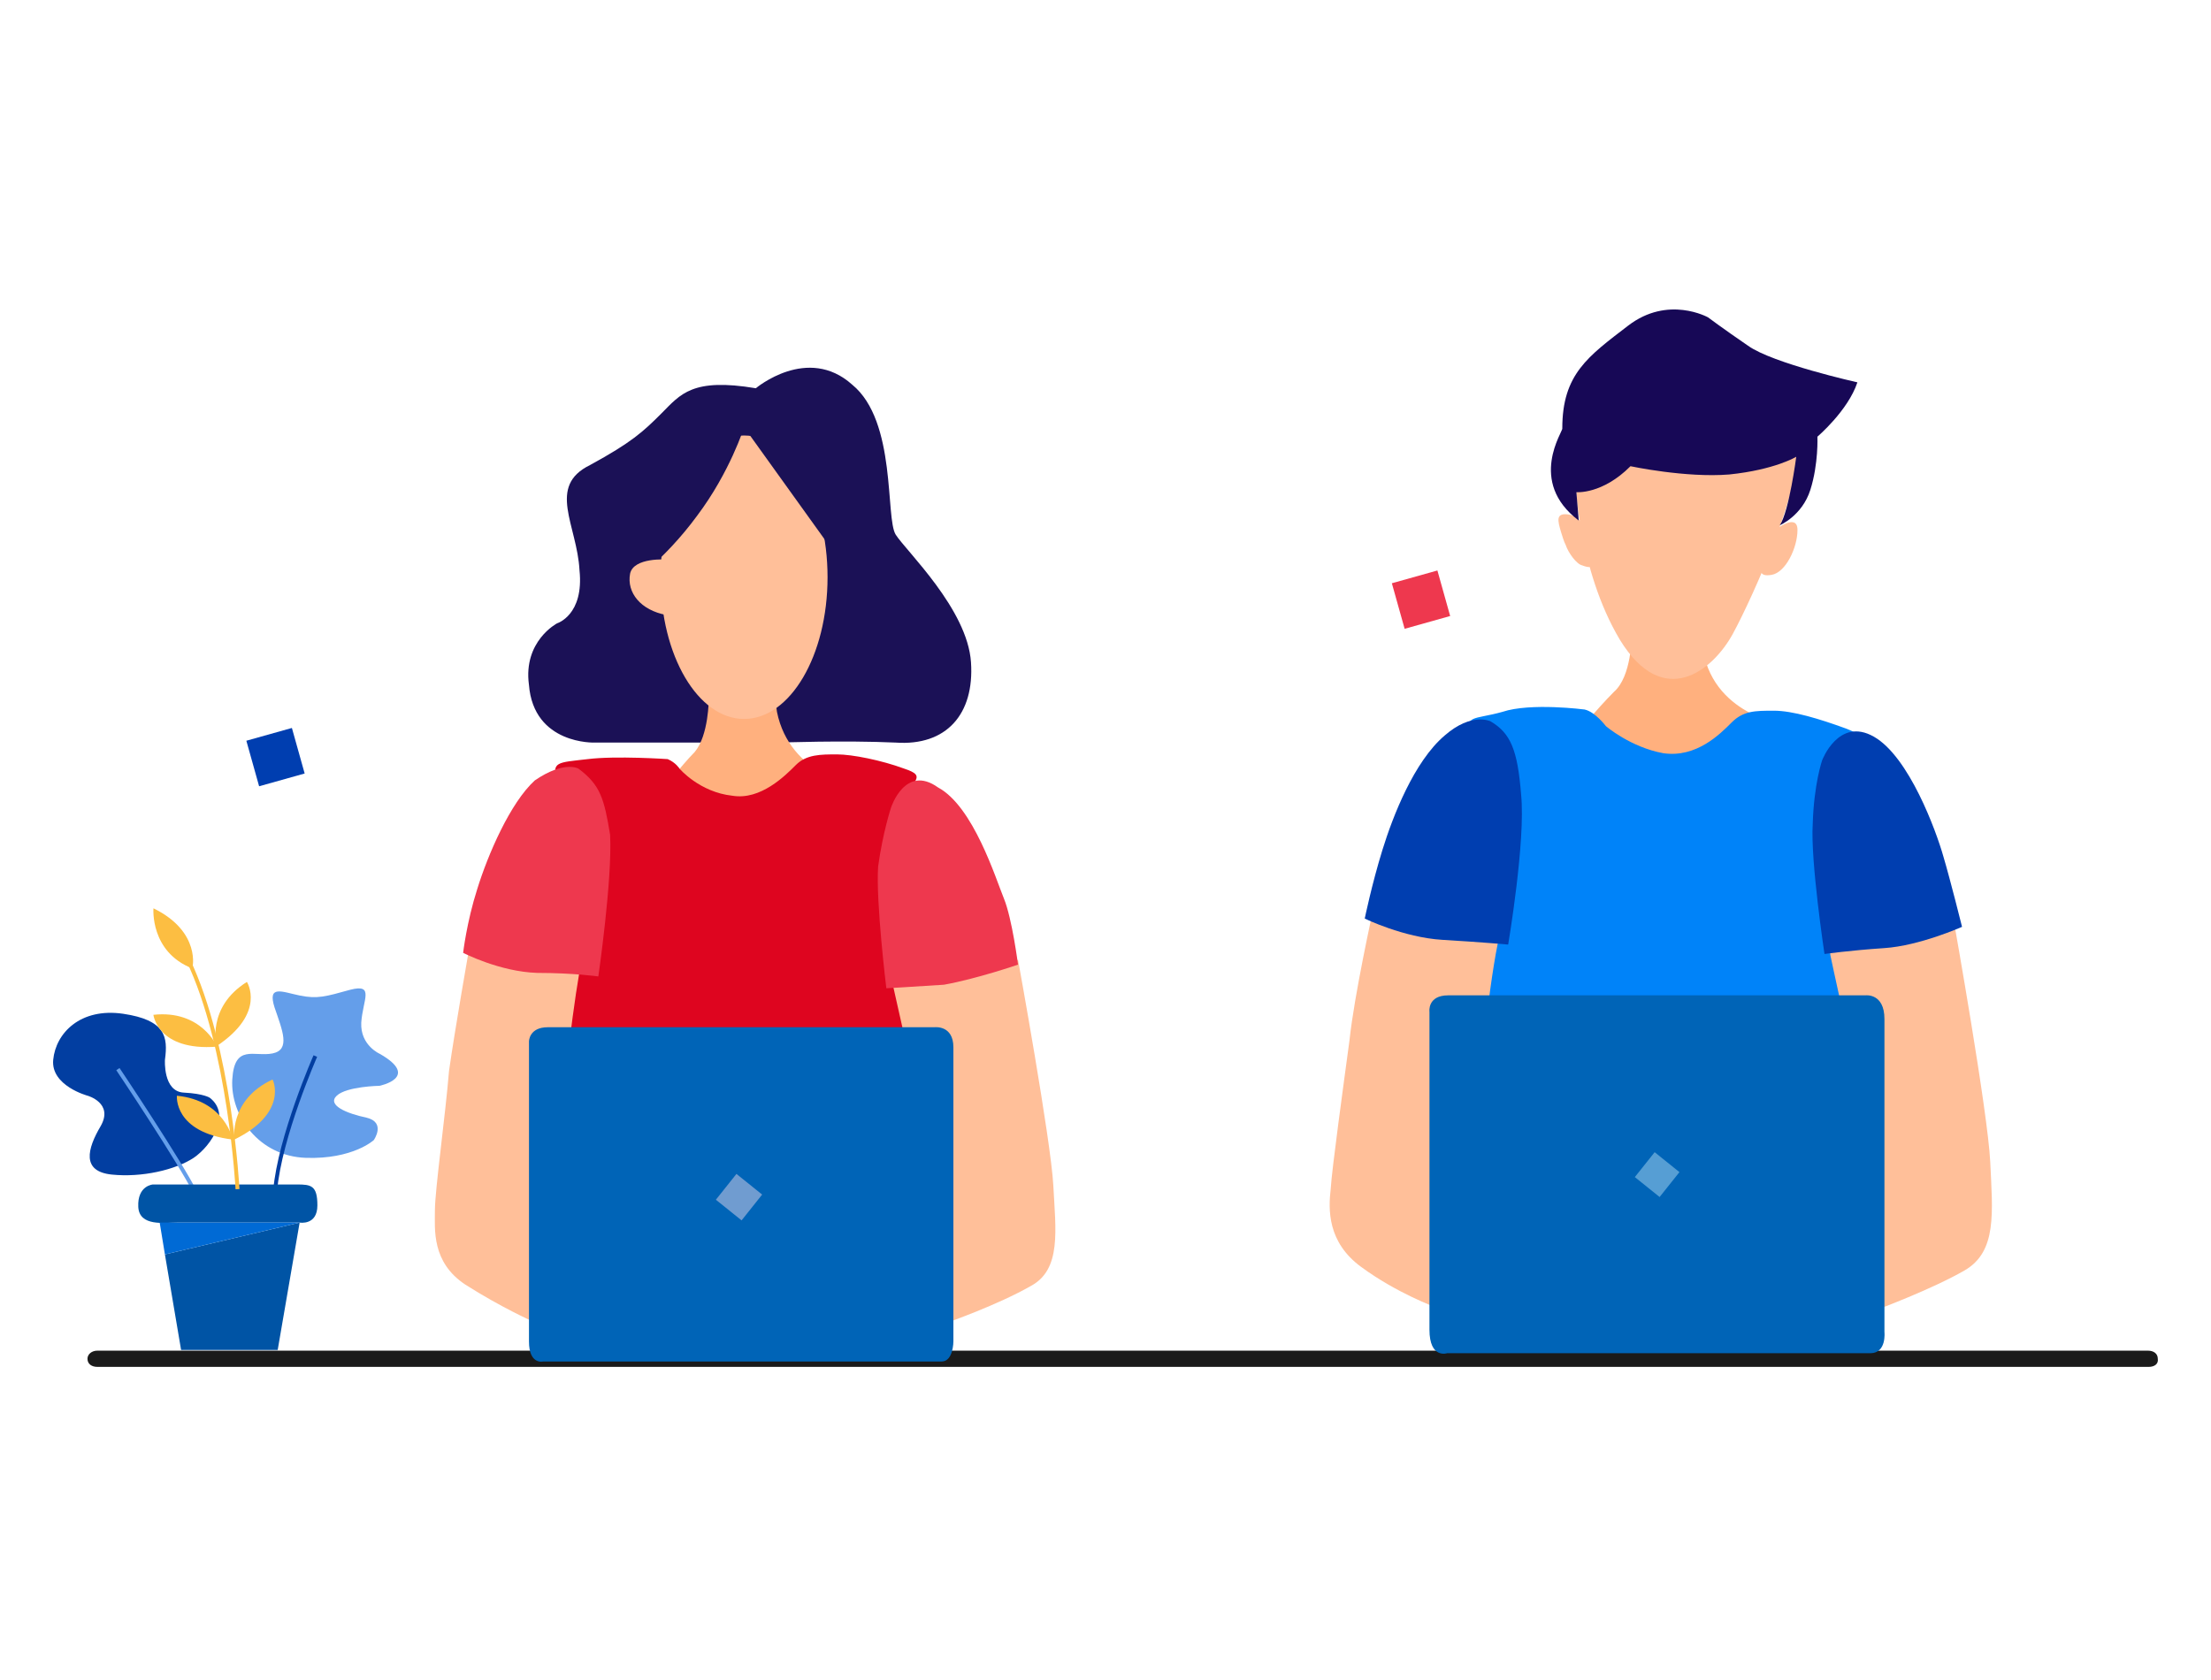 <svg width="250" height="190" viewBox="0 0 250 190" fill="none" xmlns="http://www.w3.org/2000/svg">
<path d="M242.954 154.588H11.014C10.359 154.588 9.891 154.254 9.891 153.67C9.891 153.169 10.359 152.752 11.014 152.752H242.861C243.516 152.752 243.984 153.086 243.984 153.67C244.078 154.254 243.61 154.588 242.954 154.588Z" fill="#1A1A1A"/>
<path d="M220.917 104.153C220.917 104.153 224.772 125.793 225.038 131.403C225.304 137.147 225.836 141.555 222.114 143.692C218.392 145.83 212.277 148.1 212.277 148.1L204.699 109.764V105.222L220.917 104.153Z" fill="#FFBF99"/>
<path d="M155.249 102.951C155.249 102.951 153.122 112.568 152.59 117.644C151.925 122.587 150.596 132.204 150.463 134.475C150.197 136.746 150.064 140.486 153.919 143.291C157.907 146.23 162.294 147.833 162.294 147.833L170.403 103.084H155.249V102.951Z" fill="#FFBF99"/>
<path d="M184.49 71.961C184.49 71.961 184.49 76.502 182.496 78.239C180.502 80.243 177.977 83.315 177.977 83.315C177.977 83.315 182.496 90.394 191.403 89.459C200.443 88.524 201.905 81.979 201.905 81.979C201.905 81.979 193.397 80.91 192.467 72.896C191.536 65.015 190.34 65.015 190.34 65.015L184.49 71.961Z" fill="#FFB07E"/>
<path d="M178.113 54.061C178.113 54.061 178.379 64.347 183.165 72.361C188.083 80.376 193.667 75.834 195.927 71.694C198.187 67.553 204.169 54.195 202.972 50.455C201.776 46.714 184.228 45.512 184.228 45.512L178.113 54.061Z" fill="#FFBF99"/>
<path d="M200.716 59.939C200.716 59.939 203.242 57.935 203.242 59.939C203.242 61.943 201.912 64.748 200.317 65.015C198.722 65.282 198.988 64.347 199.386 63.011C199.785 61.675 200.716 59.939 200.716 59.939Z" fill="#FFBF99"/>
<path d="M178.912 63.946C179.577 64.213 180.374 64.347 180.374 63.278C180.374 61.274 179.045 58.469 177.45 58.202C175.855 57.935 176.12 58.87 176.519 60.206C176.652 60.606 176.785 61.141 177.051 61.675C177.317 62.476 178.247 63.812 178.912 63.946Z" fill="#FFBF99"/>
<path d="M178.511 58.87L178.245 55.664C178.245 55.664 181.17 55.931 184.36 52.726C184.36 52.726 190.608 54.061 195.527 53.661C200.711 53.126 203.104 51.657 203.104 51.657C203.104 51.657 202.306 57.801 201.243 59.404C201.243 59.404 203.769 58.336 204.699 55.397C205.63 52.458 205.497 49.386 205.497 49.386C205.497 49.386 208.953 46.447 210.017 43.242C210.017 43.242 200.445 41.104 197.654 39.101C194.729 37.097 193.134 35.895 193.134 35.895C193.134 35.895 188.614 33.357 184.094 36.83C179.574 40.303 176.65 42.306 176.65 48.451C176.783 48.718 172.662 54.462 178.511 58.87Z" fill="#170856"/>
<path d="M179.177 80.243C179.177 80.243 173.062 79.442 169.872 80.51C166.548 81.445 165.485 80.777 166.416 83.449C167.213 85.853 171.733 97.608 169.739 105.089C167.612 112.435 164.82 149.971 164.82 149.971C164.82 149.971 187.552 150.772 196.193 151.307C204.967 151.841 211.481 150.104 211.481 150.104C211.481 150.104 213.475 133.941 211.481 126.995C209.487 120.049 206.961 108.027 206.961 108.027C206.961 108.027 205.366 91.597 207.625 87.59C209.752 83.583 211.481 83.449 208.689 82.38C205.764 81.312 202.707 80.377 200.58 80.377C198.453 80.377 197.124 80.377 195.794 81.713C194.465 83.048 191.806 85.72 188.084 85.186C184.362 84.518 181.57 82.113 181.57 82.113C181.57 82.113 180.374 80.51 179.177 80.243Z" fill="#0083F9"/>
<path d="M168.537 81.579C168.537 81.579 166.41 80.511 163.352 83.182C159.896 86.121 157.503 92.266 156.307 96.139C155.11 100.013 154.312 103.887 154.312 103.887C154.312 103.887 158.699 106.024 163.086 106.291C167.606 106.558 170.531 106.825 170.531 106.825C170.531 106.825 172.525 95.071 171.993 89.861C171.594 84.785 170.796 82.915 168.537 81.579Z" fill="#003EB0"/>
<path d="M206.031 85.987C206.031 85.987 207.892 81.044 211.88 83.315C215.868 85.586 218.926 94.001 219.723 96.806C220.521 99.478 221.85 104.821 221.85 104.821C221.85 104.821 217.064 106.958 213.076 107.225C209.088 107.493 206.297 107.893 206.297 107.893C206.297 107.893 204.702 97.341 204.967 93.2C205.1 88.658 206.031 85.987 206.031 85.987Z" fill="#003EB0"/>
<path d="M170.271 112.568H210.949C210.949 112.568 213.076 112.301 213.076 115.24C213.076 118.179 213.076 150.638 213.076 150.638C213.076 150.638 213.342 153.042 211.481 153.042C209.62 153.042 163.624 153.042 163.624 153.042C163.624 153.042 161.63 153.71 161.63 150.371C161.63 147.031 161.63 114.438 161.63 114.438C161.63 114.438 161.364 112.568 163.757 112.568C166.15 112.568 170.271 112.568 170.271 112.568Z" fill="#0064B7"/>
<path d="M187.094 130.307L184.852 133.123L187.654 135.376L189.897 132.561L187.094 130.307Z" fill="#569ED4"/>
<path d="M62.998 70.491C62.998 70.491 66.055 69.556 65.524 64.48C65.258 59.404 61.801 54.996 66.72 52.592C71.373 50.054 72.702 48.852 74.829 46.714C76.956 44.577 78.285 42.707 85.464 43.909C85.464 43.909 91.313 38.967 96.365 43.508C101.416 47.649 100.087 58.603 101.283 60.473C102.48 62.343 109.392 68.888 109.791 74.899C110.19 80.777 107 84.383 101.283 83.983C95.434 83.715 88.123 83.983 88.123 83.983H67.252C67.252 83.983 60.339 84.25 59.807 77.437C59.143 72.495 62.998 70.491 62.998 70.491Z" fill="#1B1156"/>
<path d="M80.142 79.04C80.142 79.04 80.142 83.181 78.547 85.051C76.952 86.654 74.426 89.994 74.426 89.994C74.426 89.994 78.547 96.539 86.922 95.871C95.297 94.936 96.892 88.925 96.892 88.925C96.892 88.925 89.314 87.723 87.852 80.51C86.922 73.029 85.725 73.029 85.725 73.029L80.142 79.04Z" fill="#FFB07E"/>
<path d="M84.134 81.311C89.346 81.311 93.572 74.134 93.572 65.281C93.572 56.428 89.346 49.252 84.134 49.252C78.921 49.252 74.695 56.428 74.695 65.281C74.695 74.134 78.921 81.311 84.134 81.311Z" fill="#FFBF99"/>
<path d="M84.135 48.317C84.135 48.317 82.54 53.393 78.818 58.335C75.096 63.411 71.241 65.949 70.709 66.751C70.443 67.686 66.987 65.148 68.449 60.873C69.646 56.866 76.026 45.779 83.205 45.779C90.118 45.512 91.58 41.638 95.036 49.786C98.493 57.4 97.562 67.018 97.562 67.018L84.135 48.317Z" fill="#1B1156"/>
<path d="M75.365 63.278C75.365 63.278 71.643 63.011 71.244 64.881C70.845 67.018 72.441 69.022 75.365 69.556C78.29 70.09 75.365 63.278 75.365 63.278Z" fill="#FFBF99"/>
<path d="M115.112 108.562C115.112 108.562 118.834 128.999 119.1 134.075C119.366 139.151 120.03 143.559 116.574 145.429C112.852 147.566 107.136 149.57 107.136 149.57L99.957 113.37V109.363L115.112 108.562Z" fill="#FFBF99"/>
<path d="M53.031 107.358C53.031 107.358 51.436 116.442 50.771 121.117C50.372 126.059 49.176 134.608 49.176 136.879C49.176 139.016 48.777 142.757 52.632 145.295C56.62 147.833 60.209 149.436 60.209 149.436L67.787 107.091L53.031 107.358Z" fill="#FFBF99"/>
<path d="M75.498 85.852C75.498 85.852 69.649 85.451 66.458 85.852C63.002 86.253 62.337 86.119 63.002 88.39C63.932 90.661 68.053 101.614 65.794 108.56C64.198 115.506 60.875 150.905 60.875 150.905C60.875 150.905 82.41 151.84 90.653 152.107C99.027 152.374 105.01 150.905 105.01 150.905C105.01 150.905 106.605 135.81 105.01 128.998C103.414 122.453 100.889 111.098 100.889 111.098C100.889 111.098 99.559 95.336 101.287 91.863C103.148 88.123 105.01 87.856 102.218 86.921C99.692 85.986 96.369 85.318 94.641 85.318C92.779 85.318 91.184 85.318 89.988 86.52C88.791 87.722 86 90.527 82.809 89.993C79.087 89.592 76.827 86.921 76.827 86.921C76.827 86.921 76.428 86.253 75.498 85.852Z" fill="#DE051F"/>
<path d="M65.395 86.922C65.395 86.922 63.8 85.987 60.476 88.257C57.685 90.795 55.159 96.673 53.962 100.547C52.766 104.287 52.367 107.76 52.367 107.76C52.367 107.76 56.488 109.897 60.742 110.031C64.863 110.031 67.655 110.431 67.655 110.431C67.655 110.431 69.25 99.478 68.984 94.402C68.319 90.395 67.921 88.792 65.395 86.922Z" fill="#EE384E"/>
<path d="M100.751 91.33C100.751 91.33 102.346 86.388 106.068 89.059C110.056 91.197 112.582 99.345 113.513 101.616C114.443 103.886 115.108 109.096 115.108 109.096C115.108 109.096 110.455 110.699 106.733 111.367C102.745 111.634 100.219 111.767 100.219 111.767C100.219 111.767 99.023 102.016 99.289 98.009C99.82 94.135 100.751 91.33 100.751 91.33Z" fill="#EE384E"/>
<path d="M66.991 116.175H105.675C105.675 116.175 107.802 115.908 107.802 118.446C107.802 120.984 107.802 151.707 107.802 151.707C107.802 151.707 107.802 153.978 106.473 153.978C104.878 153.978 61.408 153.978 61.408 153.978C61.408 153.978 59.812 154.378 59.812 151.707C59.812 148.902 59.812 117.778 59.812 117.778C59.812 117.778 59.812 116.175 61.94 116.175C63.535 116.175 66.991 116.175 66.991 116.175Z" fill="#0064B7"/>
<path d="M83.271 132.763L80.945 135.683L83.851 138.02L86.177 135.1L83.271 132.763Z" fill="#709CD0"/>
<path d="M42.972 119.198C42.972 119.198 40.729 118.253 40.847 115.656C41.024 113.058 42.382 111.228 39.607 111.936C36.832 112.704 35.888 112.999 33.88 112.586C31.873 112.172 30.22 111.346 31.046 113.944C31.932 116.541 32.877 118.726 30.81 119.139C28.744 119.552 26.5 118.017 26.264 122.091C26.028 126.165 29.275 130.77 34.589 130.947C39.902 131.124 42.264 128.94 42.264 128.94C42.264 128.94 43.681 126.932 41.437 126.401C39.194 125.929 36.95 124.984 38.072 123.921C39.194 122.859 42.913 122.8 42.913 122.8C42.913 122.8 47.578 121.855 42.972 119.198Z" fill="#649EEA"/>
<path d="M18.651 119.848C19.006 117.25 18.71 115.361 13.928 114.653C9.087 113.944 6.312 116.837 6.017 119.848C5.722 122.8 9.913 123.922 9.913 123.922C9.913 123.922 12.865 124.748 11.389 127.346C9.854 129.944 9.205 132.483 12.629 132.837C16.053 133.191 19.832 132.305 21.898 130.947C23.965 129.531 26.149 126.047 23.729 124.158C23.729 124.158 23.079 123.686 20.777 123.568C18.415 123.449 18.651 119.848 18.651 119.848Z" fill="#023EA1"/>
<path d="M35.656 119.435C35.656 119.435 31.642 128.527 31.11 134.667" stroke="#023EA1" stroke-width="0.443" stroke-miterlimit="10"/>
<path d="M13.332 120.911C13.332 120.911 20.417 131.479 22.129 134.962" stroke="#649EEA" stroke-width="0.443" stroke-miterlimit="10"/>
<path d="M33.584 133.958H17.289C17.289 133.958 15.518 134.076 15.636 136.497C15.754 138.74 18.588 138.268 20.064 138.268C21.54 138.268 33.879 138.268 33.879 138.268C33.879 138.268 35.887 138.622 35.887 136.32C35.887 134.076 35.178 133.958 33.584 133.958Z" fill="#0054A5"/>
<path d="M33.879 138.268L31.399 152.673H20.477L18.647 141.869L33.879 138.268Z" fill="#0054A5"/>
<path d="M33.879 138.268L18.647 141.869L18.056 138.268H33.879Z" fill="#006AD5"/>
<path d="M26.855 134.489C26.855 134.489 26.029 118.489 21.247 108.512" stroke="#FCBE42" stroke-width="0.443" stroke-miterlimit="10"/>
<path d="M17.353 102.726C17.353 102.726 16.94 107.626 21.722 109.516C21.781 109.575 22.785 105.383 17.353 102.726Z" fill="#FCBE42"/>
<path d="M24.547 118.372C24.547 118.372 22.776 114.18 17.344 114.77C17.344 114.711 17.757 118.903 24.547 118.372Z" fill="#FCBE42"/>
<path d="M26.32 128.881C26.32 128.881 25.435 124.453 20.003 123.922C20.003 123.922 19.59 128.055 26.32 128.881Z" fill="#FCBE42"/>
<path d="M26.499 128.88C26.499 128.88 25.849 124.393 30.809 122.091C30.868 122.091 32.639 125.869 26.499 128.88Z" fill="#FCBE42"/>
<path d="M24.493 118.312C24.493 118.312 23.312 113.943 27.917 111.05C27.917 111.05 30.161 114.534 24.493 118.312Z" fill="#FCBE42"/>
<path d="M162.528 64.519L157.379 65.963L158.823 71.114L163.972 69.67L162.528 64.519Z" fill="#EE384E"/>
<path d="M33.005 82.329L27.855 83.773L29.299 88.923L34.448 87.479L33.005 82.329Z" fill="#003EB0"/>
</svg>
